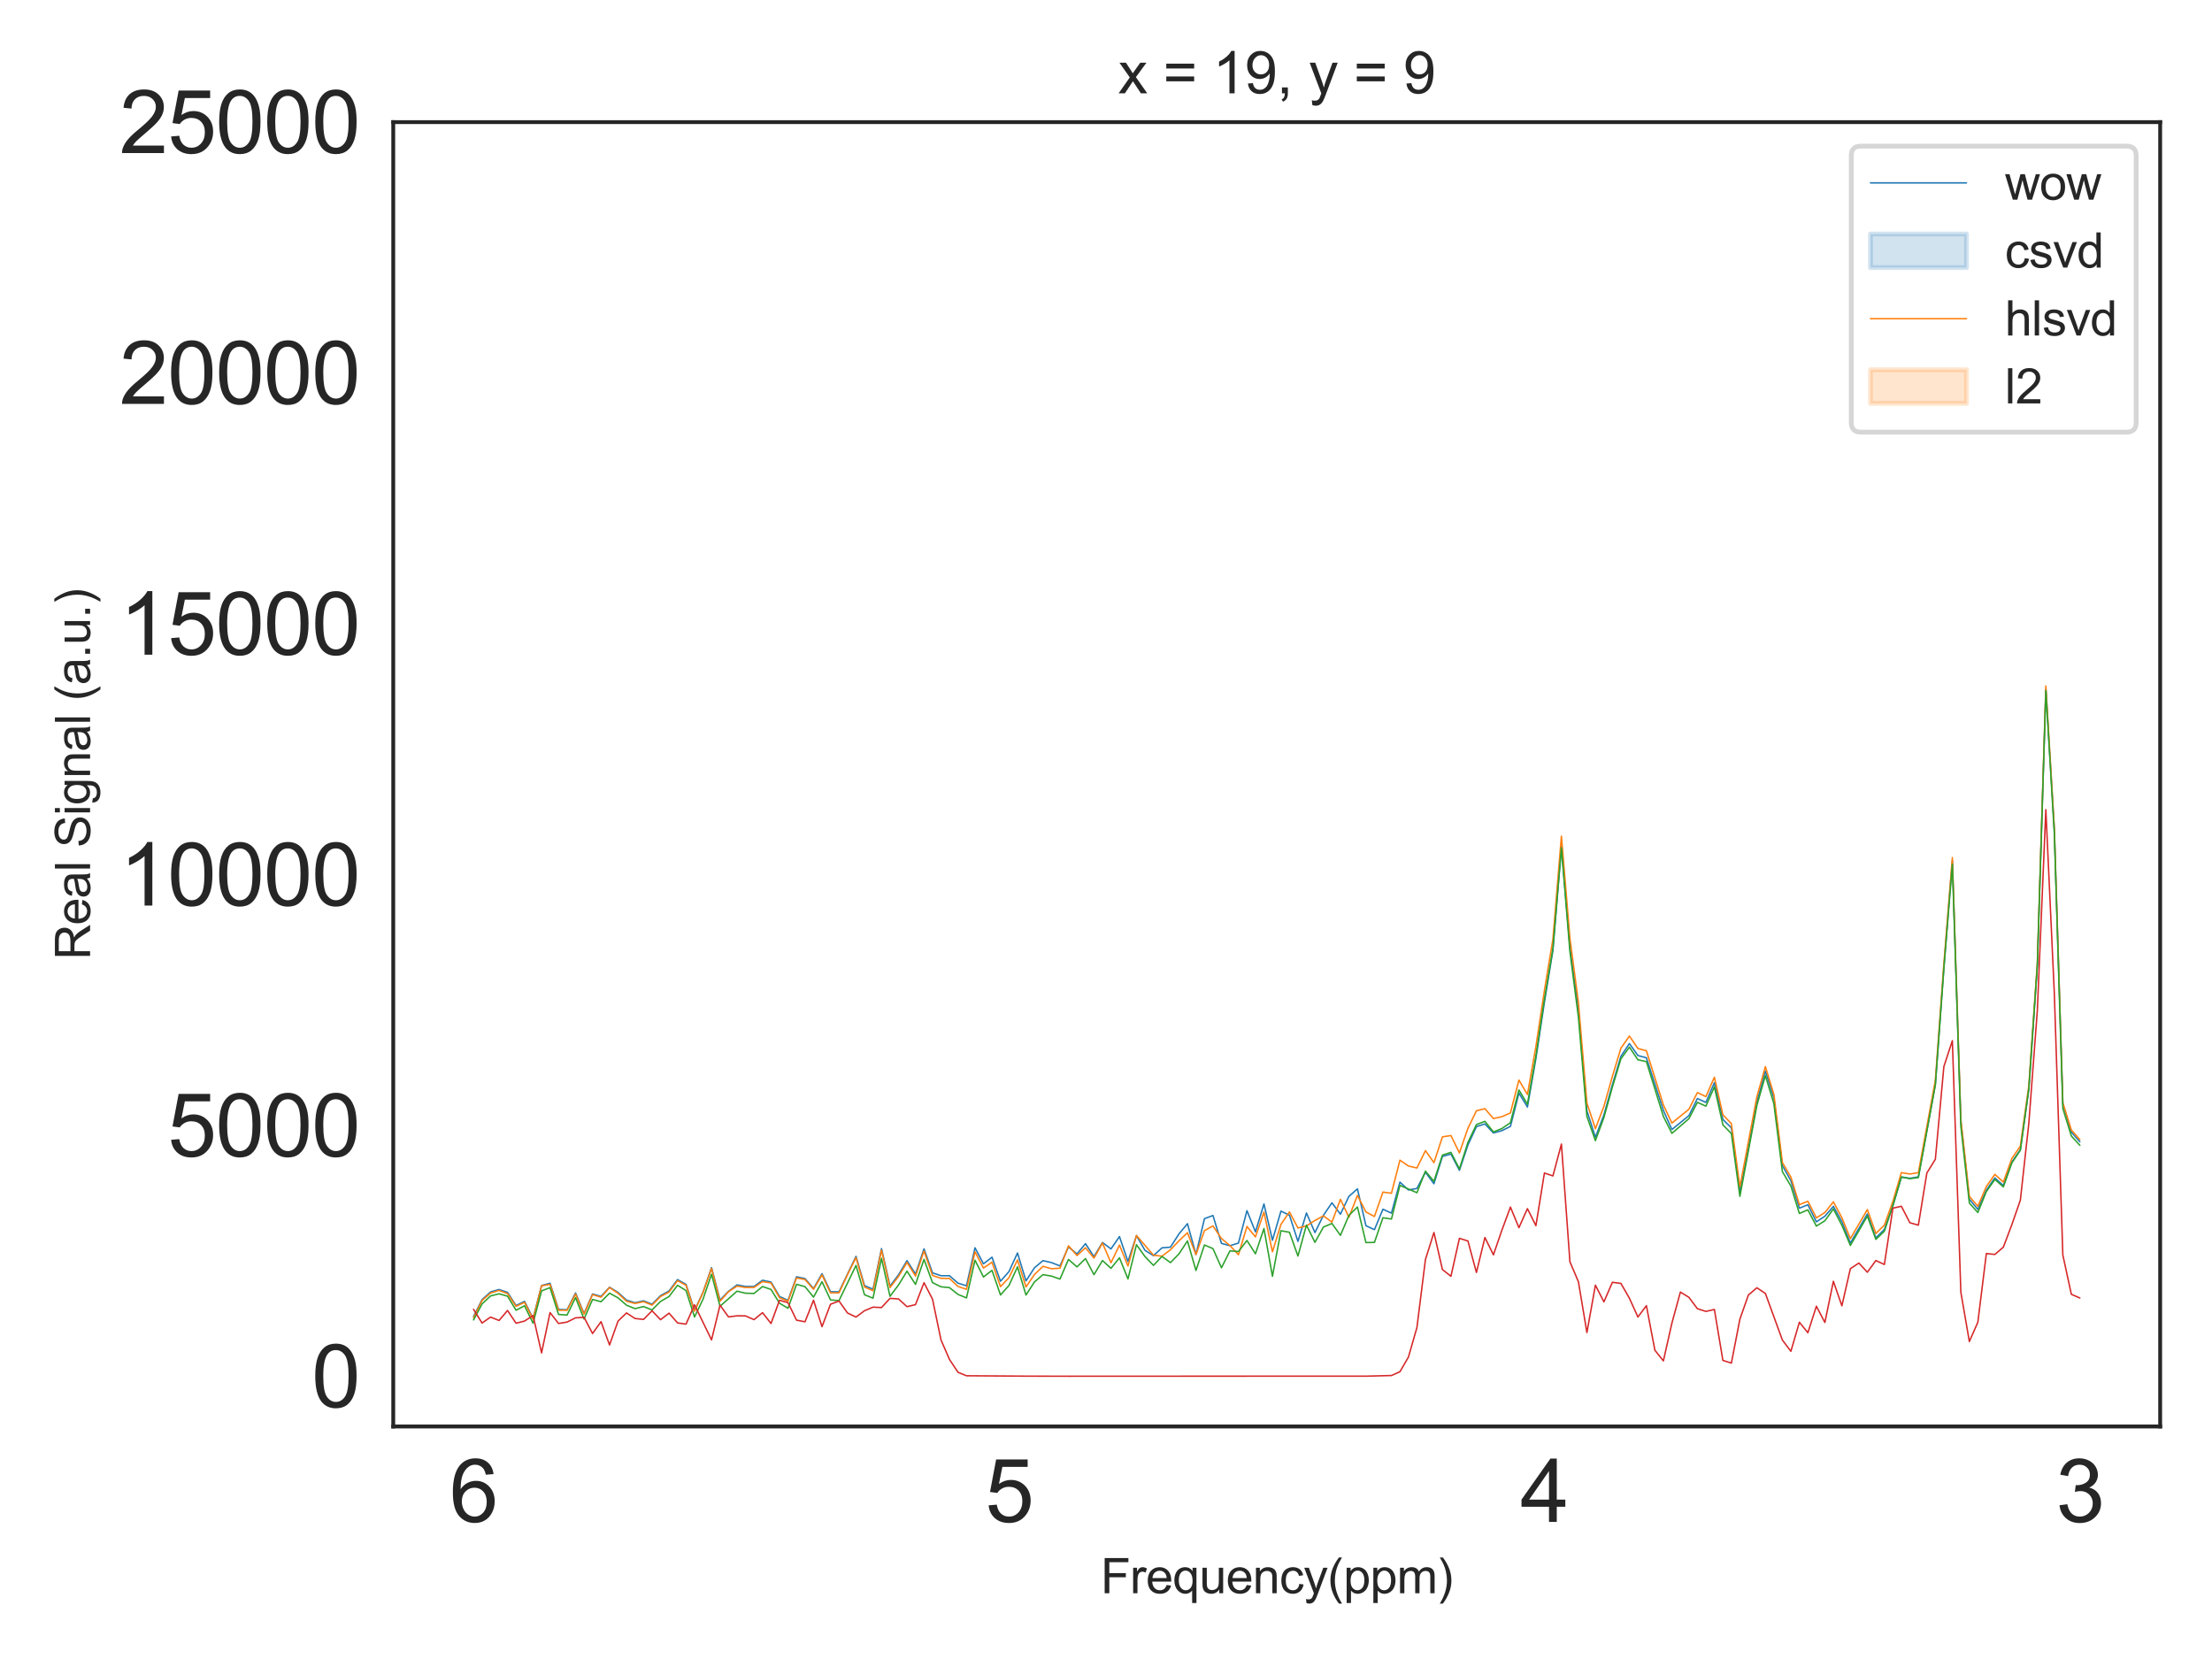 <?xml version="1.0" encoding="utf-8" standalone="no"?>
<!DOCTYPE svg PUBLIC "-//W3C//DTD SVG 1.1//EN"
  "http://www.w3.org/Graphics/SVG/1.1/DTD/svg11.dtd">
<svg xmlns:xlink="http://www.w3.org/1999/xlink" width="460.8pt" height="345.6pt" viewBox="0 0 460.8 345.6" xmlns="http://www.w3.org/2000/svg" version="1.1">
 <defs>
  <style type="text/css">*{stroke-linejoin: round; stroke-linecap: butt}</style>
 </defs>
 <g id="figure_1">
  <g id="patch_1">
   <path d="M 0 345.6 
L 460.8 345.6 
L 460.8 0 
L 0 0 
z
" style="fill: #ffffff"/>
  </g>
  <g id="axes_1">
   <g id="patch_2">
    <path d="M 81.92 297.16 
L 450 297.16 
L 450 25.44 
L 81.92 25.44 
z
" style="fill: #ffffff"/>
   </g>
   <g id="matplotlib.axis_1">
    <g id="xtick_1">
     <g id="text_1">
      <!-- 3 -->
      <g style="fill: #262626" transform="translate(428.264 317.044) scale(0.18 -0.18)">
       <defs>
        <path id="ArialMT-33" d="M 269 1209 
L 831 1284 
Q 928 806 1161 595 
Q 1394 384 1728 384 
Q 2125 384 2398 659 
Q 2672 934 2672 1341 
Q 2672 1728 2419 1979 
Q 2166 2231 1775 2231 
Q 1616 2231 1378 2169 
L 1441 2663 
Q 1497 2656 1531 2656 
Q 1891 2656 2178 2843 
Q 2466 3031 2466 3422 
Q 2466 3731 2256 3934 
Q 2047 4138 1716 4138 
Q 1388 4138 1169 3931 
Q 950 3725 888 3313 
L 325 3413 
Q 428 3978 793 4289 
Q 1159 4600 1703 4600 
Q 2078 4600 2393 4439 
Q 2709 4278 2876 4000 
Q 3044 3722 3044 3409 
Q 3044 3113 2884 2869 
Q 2725 2625 2413 2481 
Q 2819 2388 3044 2092 
Q 3269 1797 3269 1353 
Q 3269 753 2831 336 
Q 2394 -81 1725 -81 
Q 1122 -81 723 278 
Q 325 638 269 1209 
z
" transform="scale(0.016)"/>
       </defs>
       <use xlink:href="#ArialMT-33"/>
      </g>
     </g>
    </g>
    <g id="xtick_2">
     <g id="text_2">
      <!-- 4 -->
      <g style="fill: #262626" transform="translate(316.725 317.044) scale(0.18 -0.18)">
       <defs>
        <path id="ArialMT-34" d="M 2069 0 
L 2069 1097 
L 81 1097 
L 81 1613 
L 2172 4581 
L 2631 4581 
L 2631 1613 
L 3250 1613 
L 3250 1097 
L 2631 1097 
L 2631 0 
L 2069 0 
z
M 2069 1613 
L 2069 3678 
L 634 1613 
L 2069 1613 
z
" transform="scale(0.016)"/>
       </defs>
       <use xlink:href="#ArialMT-34"/>
      </g>
     </g>
    </g>
    <g id="xtick_3">
     <g id="text_3">
      <!-- 5 -->
      <g style="fill: #262626" transform="translate(205.185 317.044) scale(0.18 -0.18)">
       <defs>
        <path id="ArialMT-35" d="M 266 1200 
L 856 1250 
Q 922 819 1161 601 
Q 1400 384 1738 384 
Q 2144 384 2425 690 
Q 2706 997 2706 1503 
Q 2706 1984 2436 2262 
Q 2166 2541 1728 2541 
Q 1456 2541 1237 2417 
Q 1019 2294 894 2097 
L 366 2166 
L 809 4519 
L 3088 4519 
L 3088 3981 
L 1259 3981 
L 1013 2750 
Q 1425 3038 1878 3038 
Q 2478 3038 2890 2622 
Q 3303 2206 3303 1553 
Q 3303 931 2941 478 
Q 2500 -78 1738 -78 
Q 1113 -78 717 272 
Q 322 622 266 1200 
z
" transform="scale(0.016)"/>
       </defs>
       <use xlink:href="#ArialMT-35"/>
      </g>
     </g>
    </g>
    <g id="xtick_4">
     <g id="text_4">
      <!-- 6 -->
      <g style="fill: #262626" transform="translate(93.646 317.044) scale(0.18 -0.18)">
       <defs>
        <path id="ArialMT-36" d="M 3184 3459 
L 2625 3416 
Q 2550 3747 2413 3897 
Q 2184 4138 1850 4138 
Q 1581 4138 1378 3988 
Q 1113 3794 959 3422 
Q 806 3050 800 2363 
Q 1003 2672 1297 2822 
Q 1591 2972 1913 2972 
Q 2475 2972 2870 2558 
Q 3266 2144 3266 1488 
Q 3266 1056 3080 686 
Q 2894 316 2569 119 
Q 2244 -78 1831 -78 
Q 1128 -78 684 439 
Q 241 956 241 2144 
Q 241 3472 731 4075 
Q 1159 4600 1884 4600 
Q 2425 4600 2770 4297 
Q 3116 3994 3184 3459 
z
M 888 1484 
Q 888 1194 1011 928 
Q 1134 663 1356 523 
Q 1578 384 1822 384 
Q 2178 384 2434 671 
Q 2691 959 2691 1453 
Q 2691 1928 2437 2201 
Q 2184 2475 1800 2475 
Q 1419 2475 1153 2201 
Q 888 1928 888 1484 
z
" transform="scale(0.016)"/>
       </defs>
       <use xlink:href="#ArialMT-36"/>
      </g>
     </g>
    </g>
    <g id="text_5">
     <!-- Frequency(ppm) -->
     <g style="fill: #262626" transform="translate(229.283 331.901) scale(0.1 -0.1)">
      <defs>
       <path id="ArialMT-46" d="M 525 0 
L 525 4581 
L 3616 4581 
L 3616 4041 
L 1131 4041 
L 1131 2622 
L 3281 2622 
L 3281 2081 
L 1131 2081 
L 1131 0 
L 525 0 
z
" transform="scale(0.016)"/>
       <path id="ArialMT-72" d="M 416 0 
L 416 3319 
L 922 3319 
L 922 2816 
Q 1116 3169 1280 3281 
Q 1444 3394 1641 3394 
Q 1925 3394 2219 3213 
L 2025 2691 
Q 1819 2813 1613 2813 
Q 1428 2813 1281 2702 
Q 1134 2591 1072 2394 
Q 978 2094 978 1738 
L 978 0 
L 416 0 
z
" transform="scale(0.016)"/>
       <path id="ArialMT-65" d="M 2694 1069 
L 3275 997 
Q 3138 488 2766 206 
Q 2394 -75 1816 -75 
Q 1088 -75 661 373 
Q 234 822 234 1631 
Q 234 2469 665 2931 
Q 1097 3394 1784 3394 
Q 2450 3394 2872 2941 
Q 3294 2488 3294 1666 
Q 3294 1616 3291 1516 
L 816 1516 
Q 847 969 1125 678 
Q 1403 388 1819 388 
Q 2128 388 2347 550 
Q 2566 713 2694 1069 
z
M 847 1978 
L 2700 1978 
Q 2663 2397 2488 2606 
Q 2219 2931 1791 2931 
Q 1403 2931 1139 2672 
Q 875 2413 847 1978 
z
" transform="scale(0.016)"/>
       <path id="ArialMT-71" d="M 2538 -1272 
L 2538 353 
Q 2406 169 2170 47 
Q 1934 -75 1669 -75 
Q 1078 -75 651 397 
Q 225 869 225 1691 
Q 225 2191 398 2587 
Q 572 2984 901 3189 
Q 1231 3394 1625 3394 
Q 2241 3394 2594 2875 
L 2594 3319 
L 3100 3319 
L 3100 -1272 
L 2538 -1272 
z
M 803 1669 
Q 803 1028 1072 708 
Q 1341 388 1716 388 
Q 2075 388 2334 692 
Q 2594 997 2594 1619 
Q 2594 2281 2320 2615 
Q 2047 2950 1678 2950 
Q 1313 2950 1058 2639 
Q 803 2328 803 1669 
z
" transform="scale(0.016)"/>
       <path id="ArialMT-75" d="M 2597 0 
L 2597 488 
Q 2209 -75 1544 -75 
Q 1250 -75 995 37 
Q 741 150 617 320 
Q 494 491 444 738 
Q 409 903 409 1263 
L 409 3319 
L 972 3319 
L 972 1478 
Q 972 1038 1006 884 
Q 1059 663 1231 536 
Q 1403 409 1656 409 
Q 1909 409 2131 539 
Q 2353 669 2445 892 
Q 2538 1116 2538 1541 
L 2538 3319 
L 3100 3319 
L 3100 0 
L 2597 0 
z
" transform="scale(0.016)"/>
       <path id="ArialMT-6e" d="M 422 0 
L 422 3319 
L 928 3319 
L 928 2847 
Q 1294 3394 1984 3394 
Q 2284 3394 2536 3286 
Q 2788 3178 2913 3003 
Q 3038 2828 3088 2588 
Q 3119 2431 3119 2041 
L 3119 0 
L 2556 0 
L 2556 2019 
Q 2556 2363 2490 2533 
Q 2425 2703 2258 2804 
Q 2091 2906 1866 2906 
Q 1506 2906 1245 2678 
Q 984 2450 984 1813 
L 984 0 
L 422 0 
z
" transform="scale(0.016)"/>
       <path id="ArialMT-63" d="M 2588 1216 
L 3141 1144 
Q 3050 572 2676 248 
Q 2303 -75 1759 -75 
Q 1078 -75 664 370 
Q 250 816 250 1647 
Q 250 2184 428 2587 
Q 606 2991 970 3192 
Q 1334 3394 1763 3394 
Q 2303 3394 2647 3120 
Q 2991 2847 3088 2344 
L 2541 2259 
Q 2463 2594 2264 2762 
Q 2066 2931 1784 2931 
Q 1359 2931 1093 2626 
Q 828 2322 828 1663 
Q 828 994 1084 691 
Q 1341 388 1753 388 
Q 2084 388 2306 591 
Q 2528 794 2588 1216 
z
" transform="scale(0.016)"/>
       <path id="ArialMT-79" d="M 397 -1278 
L 334 -750 
Q 519 -800 656 -800 
Q 844 -800 956 -737 
Q 1069 -675 1141 -563 
Q 1194 -478 1313 -144 
Q 1328 -97 1363 -6 
L 103 3319 
L 709 3319 
L 1400 1397 
Q 1534 1031 1641 628 
Q 1738 1016 1872 1384 
L 2581 3319 
L 3144 3319 
L 1881 -56 
Q 1678 -603 1566 -809 
Q 1416 -1088 1222 -1217 
Q 1028 -1347 759 -1347 
Q 597 -1347 397 -1278 
z
" transform="scale(0.016)"/>
       <path id="ArialMT-28" d="M 1497 -1347 
Q 1031 -759 709 28 
Q 388 816 388 1659 
Q 388 2403 628 3084 
Q 909 3875 1497 4659 
L 1900 4659 
Q 1522 4009 1400 3731 
Q 1209 3300 1100 2831 
Q 966 2247 966 1656 
Q 966 153 1900 -1347 
L 1497 -1347 
z
" transform="scale(0.016)"/>
       <path id="ArialMT-70" d="M 422 -1272 
L 422 3319 
L 934 3319 
L 934 2888 
Q 1116 3141 1344 3267 
Q 1572 3394 1897 3394 
Q 2322 3394 2647 3175 
Q 2972 2956 3137 2557 
Q 3303 2159 3303 1684 
Q 3303 1175 3120 767 
Q 2938 359 2589 142 
Q 2241 -75 1856 -75 
Q 1575 -75 1351 44 
Q 1128 163 984 344 
L 984 -1272 
L 422 -1272 
z
M 931 1641 
Q 931 1000 1190 694 
Q 1450 388 1819 388 
Q 2194 388 2461 705 
Q 2728 1022 2728 1688 
Q 2728 2322 2467 2637 
Q 2206 2953 1844 2953 
Q 1484 2953 1207 2617 
Q 931 2281 931 1641 
z
" transform="scale(0.016)"/>
       <path id="ArialMT-6d" d="M 422 0 
L 422 3319 
L 925 3319 
L 925 2853 
Q 1081 3097 1340 3245 
Q 1600 3394 1931 3394 
Q 2300 3394 2536 3241 
Q 2772 3088 2869 2813 
Q 3263 3394 3894 3394 
Q 4388 3394 4653 3120 
Q 4919 2847 4919 2278 
L 4919 0 
L 4359 0 
L 4359 2091 
Q 4359 2428 4304 2576 
Q 4250 2725 4106 2815 
Q 3963 2906 3769 2906 
Q 3419 2906 3187 2673 
Q 2956 2441 2956 1928 
L 2956 0 
L 2394 0 
L 2394 2156 
Q 2394 2531 2256 2718 
Q 2119 2906 1806 2906 
Q 1569 2906 1367 2781 
Q 1166 2656 1075 2415 
Q 984 2175 984 1722 
L 984 0 
L 422 0 
z
" transform="scale(0.016)"/>
       <path id="ArialMT-29" d="M 791 -1347 
L 388 -1347 
Q 1322 153 1322 1656 
Q 1322 2244 1188 2822 
Q 1081 3291 891 3722 
Q 769 4003 388 4659 
L 791 4659 
Q 1378 3875 1659 3084 
Q 1900 2403 1900 1659 
Q 1900 816 1576 28 
Q 1253 -759 791 -1347 
z
" transform="scale(0.016)"/>
      </defs>
      <use xlink:href="#ArialMT-46"/>
      <use xlink:href="#ArialMT-72" x="61.084"/>
      <use xlink:href="#ArialMT-65" x="94.385"/>
      <use xlink:href="#ArialMT-71" x="150"/>
      <use xlink:href="#ArialMT-75" x="205.615"/>
      <use xlink:href="#ArialMT-65" x="261.23"/>
      <use xlink:href="#ArialMT-6e" x="316.846"/>
      <use xlink:href="#ArialMT-63" x="372.461"/>
      <use xlink:href="#ArialMT-79" x="422.461"/>
      <use xlink:href="#ArialMT-28" x="472.461"/>
      <use xlink:href="#ArialMT-70" x="505.762"/>
      <use xlink:href="#ArialMT-70" x="561.377"/>
      <use xlink:href="#ArialMT-6d" x="616.992"/>
      <use xlink:href="#ArialMT-29" x="700.293"/>
     </g>
    </g>
   </g>
   <g id="matplotlib.axis_2">
    <g id="ytick_1">
     <g id="text_6">
      <!-- 0 -->
      <g style="fill: #262626" transform="translate(64.91 293.151) scale(0.18 -0.18)">
       <defs>
        <path id="ArialMT-30" d="M 266 2259 
Q 266 3072 433 3567 
Q 600 4063 929 4331 
Q 1259 4600 1759 4600 
Q 2128 4600 2406 4451 
Q 2684 4303 2865 4023 
Q 3047 3744 3150 3342 
Q 3253 2941 3253 2259 
Q 3253 1453 3087 958 
Q 2922 463 2592 192 
Q 2263 -78 1759 -78 
Q 1097 -78 719 397 
Q 266 969 266 2259 
z
M 844 2259 
Q 844 1131 1108 757 
Q 1372 384 1759 384 
Q 2147 384 2411 759 
Q 2675 1134 2675 2259 
Q 2675 3391 2411 3762 
Q 2147 4134 1753 4134 
Q 1366 4134 1134 3806 
Q 844 3388 844 2259 
z
" transform="scale(0.016)"/>
       </defs>
       <use xlink:href="#ArialMT-30"/>
      </g>
     </g>
    </g>
    <g id="ytick_2">
     <g id="text_7">
      <!-- 5000 -->
      <g style="fill: #262626" transform="translate(34.881 240.897) scale(0.18 -0.18)">
       <use xlink:href="#ArialMT-35"/>
       <use xlink:href="#ArialMT-30" x="55.615"/>
       <use xlink:href="#ArialMT-30" x="111.23"/>
       <use xlink:href="#ArialMT-30" x="166.846"/>
      </g>
     </g>
    </g>
    <g id="ytick_3">
     <g id="text_8">
      <!-- 10000 -->
      <g style="fill: #262626" transform="translate(24.872 188.644) scale(0.18 -0.18)">
       <defs>
        <path id="ArialMT-31" d="M 2384 0 
L 1822 0 
L 1822 3584 
Q 1619 3391 1289 3197 
Q 959 3003 697 2906 
L 697 3450 
Q 1169 3672 1522 3987 
Q 1875 4303 2022 4600 
L 2384 4600 
L 2384 0 
z
" transform="scale(0.016)"/>
       </defs>
       <use xlink:href="#ArialMT-31"/>
       <use xlink:href="#ArialMT-30" x="55.615"/>
       <use xlink:href="#ArialMT-30" x="111.23"/>
       <use xlink:href="#ArialMT-30" x="166.846"/>
       <use xlink:href="#ArialMT-30" x="222.461"/>
      </g>
     </g>
    </g>
    <g id="ytick_4">
     <g id="text_9">
      <!-- 15000 -->
      <g style="fill: #262626" transform="translate(24.872 136.39) scale(0.18 -0.18)">
       <use xlink:href="#ArialMT-31"/>
       <use xlink:href="#ArialMT-35" x="55.615"/>
       <use xlink:href="#ArialMT-30" x="111.23"/>
       <use xlink:href="#ArialMT-30" x="166.846"/>
       <use xlink:href="#ArialMT-30" x="222.461"/>
      </g>
     </g>
    </g>
    <g id="ytick_5">
     <g id="text_10">
      <!-- 20000 -->
      <g style="fill: #262626" transform="translate(24.872 84.136) scale(0.18 -0.18)">
       <defs>
        <path id="ArialMT-32" d="M 3222 541 
L 3222 0 
L 194 0 
Q 188 203 259 391 
Q 375 700 629 1000 
Q 884 1300 1366 1694 
Q 2113 2306 2375 2664 
Q 2638 3022 2638 3341 
Q 2638 3675 2398 3904 
Q 2159 4134 1775 4134 
Q 1369 4134 1125 3890 
Q 881 3647 878 3216 
L 300 3275 
Q 359 3922 746 4261 
Q 1134 4600 1788 4600 
Q 2447 4600 2831 4234 
Q 3216 3869 3216 3328 
Q 3216 3053 3103 2787 
Q 2991 2522 2730 2228 
Q 2469 1934 1863 1422 
Q 1356 997 1212 845 
Q 1069 694 975 541 
L 3222 541 
z
" transform="scale(0.016)"/>
       </defs>
       <use xlink:href="#ArialMT-32"/>
       <use xlink:href="#ArialMT-30" x="55.615"/>
       <use xlink:href="#ArialMT-30" x="111.23"/>
       <use xlink:href="#ArialMT-30" x="166.846"/>
       <use xlink:href="#ArialMT-30" x="222.461"/>
      </g>
     </g>
    </g>
    <g id="ytick_6">
     <g id="text_11">
      <!-- 25000 -->
      <g style="fill: #262626" transform="translate(24.872 31.882) scale(0.18 -0.18)">
       <use xlink:href="#ArialMT-32"/>
       <use xlink:href="#ArialMT-35" x="55.615"/>
       <use xlink:href="#ArialMT-30" x="111.23"/>
       <use xlink:href="#ArialMT-30" x="166.846"/>
       <use xlink:href="#ArialMT-30" x="222.461"/>
      </g>
     </g>
    </g>
    <g id="text_12">
     <!-- Real Signal (a.u.) -->
     <g style="fill: #262626" transform="translate(18.767 199.928) rotate(-90) scale(0.1 -0.1)">
      <defs>
       <path id="ArialMT-52" d="M 503 0 
L 503 4581 
L 2534 4581 
Q 3147 4581 3465 4457 
Q 3784 4334 3975 4021 
Q 4166 3709 4166 3331 
Q 4166 2844 3850 2509 
Q 3534 2175 2875 2084 
Q 3116 1969 3241 1856 
Q 3506 1613 3744 1247 
L 4541 0 
L 3778 0 
L 3172 953 
Q 2906 1366 2734 1584 
Q 2563 1803 2427 1890 
Q 2291 1978 2150 2013 
Q 2047 2034 1813 2034 
L 1109 2034 
L 1109 0 
L 503 0 
z
M 1109 2559 
L 2413 2559 
Q 2828 2559 3062 2645 
Q 3297 2731 3419 2920 
Q 3541 3109 3541 3331 
Q 3541 3656 3305 3865 
Q 3069 4075 2559 4075 
L 1109 4075 
L 1109 2559 
z
" transform="scale(0.016)"/>
       <path id="ArialMT-61" d="M 2588 409 
Q 2275 144 1986 34 
Q 1697 -75 1366 -75 
Q 819 -75 525 192 
Q 231 459 231 875 
Q 231 1119 342 1320 
Q 453 1522 633 1644 
Q 813 1766 1038 1828 
Q 1203 1872 1538 1913 
Q 2219 1994 2541 2106 
Q 2544 2222 2544 2253 
Q 2544 2597 2384 2738 
Q 2169 2928 1744 2928 
Q 1347 2928 1158 2789 
Q 969 2650 878 2297 
L 328 2372 
Q 403 2725 575 2942 
Q 747 3159 1072 3276 
Q 1397 3394 1825 3394 
Q 2250 3394 2515 3294 
Q 2781 3194 2906 3042 
Q 3031 2891 3081 2659 
Q 3109 2516 3109 2141 
L 3109 1391 
Q 3109 606 3145 398 
Q 3181 191 3288 0 
L 2700 0 
Q 2613 175 2588 409 
z
M 2541 1666 
Q 2234 1541 1622 1453 
Q 1275 1403 1131 1340 
Q 988 1278 909 1158 
Q 831 1038 831 891 
Q 831 666 1001 516 
Q 1172 366 1500 366 
Q 1825 366 2078 508 
Q 2331 650 2450 897 
Q 2541 1088 2541 1459 
L 2541 1666 
z
" transform="scale(0.016)"/>
       <path id="ArialMT-6c" d="M 409 0 
L 409 4581 
L 972 4581 
L 972 0 
L 409 0 
z
" transform="scale(0.016)"/>
       <path id="ArialMT-20" transform="scale(0.016)"/>
       <path id="ArialMT-53" d="M 288 1472 
L 859 1522 
Q 900 1178 1048 958 
Q 1197 738 1509 602 
Q 1822 466 2213 466 
Q 2559 466 2825 569 
Q 3091 672 3220 851 
Q 3350 1031 3350 1244 
Q 3350 1459 3225 1620 
Q 3100 1781 2813 1891 
Q 2628 1963 1997 2114 
Q 1366 2266 1113 2400 
Q 784 2572 623 2826 
Q 463 3081 463 3397 
Q 463 3744 659 4045 
Q 856 4347 1234 4503 
Q 1613 4659 2075 4659 
Q 2584 4659 2973 4495 
Q 3363 4331 3572 4012 
Q 3781 3694 3797 3291 
L 3216 3247 
Q 3169 3681 2898 3903 
Q 2628 4125 2100 4125 
Q 1550 4125 1298 3923 
Q 1047 3722 1047 3438 
Q 1047 3191 1225 3031 
Q 1400 2872 2139 2705 
Q 2878 2538 3153 2413 
Q 3553 2228 3743 1945 
Q 3934 1663 3934 1294 
Q 3934 928 3725 604 
Q 3516 281 3123 101 
Q 2731 -78 2241 -78 
Q 1619 -78 1198 103 
Q 778 284 539 648 
Q 300 1013 288 1472 
z
" transform="scale(0.016)"/>
       <path id="ArialMT-69" d="M 425 3934 
L 425 4581 
L 988 4581 
L 988 3934 
L 425 3934 
z
M 425 0 
L 425 3319 
L 988 3319 
L 988 0 
L 425 0 
z
" transform="scale(0.016)"/>
       <path id="ArialMT-67" d="M 319 -275 
L 866 -356 
Q 900 -609 1056 -725 
Q 1266 -881 1628 -881 
Q 2019 -881 2231 -725 
Q 2444 -569 2519 -288 
Q 2563 -116 2559 434 
Q 2191 0 1641 0 
Q 956 0 581 494 
Q 206 988 206 1678 
Q 206 2153 378 2554 
Q 550 2956 876 3175 
Q 1203 3394 1644 3394 
Q 2231 3394 2613 2919 
L 2613 3319 
L 3131 3319 
L 3131 450 
Q 3131 -325 2973 -648 
Q 2816 -972 2473 -1159 
Q 2131 -1347 1631 -1347 
Q 1038 -1347 672 -1080 
Q 306 -813 319 -275 
z
M 784 1719 
Q 784 1066 1043 766 
Q 1303 466 1694 466 
Q 2081 466 2343 764 
Q 2606 1063 2606 1700 
Q 2606 2309 2336 2618 
Q 2066 2928 1684 2928 
Q 1309 2928 1046 2623 
Q 784 2319 784 1719 
z
" transform="scale(0.016)"/>
       <path id="ArialMT-2e" d="M 581 0 
L 581 641 
L 1222 641 
L 1222 0 
L 581 0 
z
" transform="scale(0.016)"/>
      </defs>
      <use xlink:href="#ArialMT-52"/>
      <use xlink:href="#ArialMT-65" x="72.217"/>
      <use xlink:href="#ArialMT-61" x="127.832"/>
      <use xlink:href="#ArialMT-6c" x="183.447"/>
      <use xlink:href="#ArialMT-20" x="205.664"/>
      <use xlink:href="#ArialMT-53" x="233.447"/>
      <use xlink:href="#ArialMT-69" x="300.146"/>
      <use xlink:href="#ArialMT-67" x="322.363"/>
      <use xlink:href="#ArialMT-6e" x="377.979"/>
      <use xlink:href="#ArialMT-61" x="433.594"/>
      <use xlink:href="#ArialMT-6c" x="489.209"/>
      <use xlink:href="#ArialMT-20" x="511.426"/>
      <use xlink:href="#ArialMT-28" x="539.209"/>
      <use xlink:href="#ArialMT-61" x="572.51"/>
      <use xlink:href="#ArialMT-2e" x="628.125"/>
      <use xlink:href="#ArialMT-75" x="655.908"/>
      <use xlink:href="#ArialMT-2e" x="711.523"/>
      <use xlink:href="#ArialMT-29" x="739.307"/>
     </g>
    </g>
   </g>
   <g id="PolyCollection_1"/>
   <g id="PolyCollection_2"/>
   <g id="PolyCollection_3"/>
   <g id="PolyCollection_4"/>
   <g id="line2d_1">
    <path d="M 433.269 237.848 
L 431.499 235.845 
L 429.728 229.945 
L 427.958 172.814 
L 426.187 143.584 
L 424.417 201.186 
L 422.646 226.844 
L 420.876 239.496 
L 419.105 242.078 
L 417.335 246.973 
L 415.564 245.383 
L 413.794 247.918 
L 412.023 251.925 
L 410.253 249.822 
L 408.483 233.588 
L 406.712 179.254 
L 404.942 201.625 
L 403.171 225.871 
L 399.63 245.166 
L 397.86 245.456 
L 396.089 245.19 
L 394.319 251.213 
L 392.548 256.105 
L 390.778 257.865 
L 389.007 252.881 
L 385.466 258.941 
L 383.696 254.509 
L 381.926 251.309 
L 380.155 253.365 
L 378.385 254.531 
L 376.614 250.974 
L 374.844 251.681 
L 373.073 245.958 
L 371.303 242.812 
L 369.532 228.727 
L 367.762 223.139 
L 365.991 229.564 
L 364.221 239.251 
L 362.45 248.271 
L 360.68 234.948 
L 358.909 233.207 
L 357.139 225.543 
L 355.369 229.649 
L 353.598 228.848 
L 351.828 232.414 
L 348.287 235.3 
L 346.516 231.331 
L 342.975 220.354 
L 341.205 219.887 
L 339.434 217.401 
L 337.664 220.054 
L 335.893 225.957 
L 334.123 232.249 
L 332.352 236.912 
L 330.582 231.394 
L 328.812 210.27 
L 327.041 197.325 
L 325.271 176.353 
L 323.5 197.971 
L 321.73 208.772 
L 319.959 220.486 
L 318.189 230.61 
L 316.418 227.697 
L 314.648 234.655 
L 312.877 235.533 
L 311.107 236.017 
L 309.336 234.136 
L 307.566 234.702 
L 305.795 238.531 
L 304.025 243.798 
L 302.255 240.406 
L 300.484 240.909 
L 298.714 246.595 
L 296.943 244.193 
L 295.173 247.579 
L 293.402 247.894 
L 291.632 246.262 
L 289.861 252.721 
L 288.091 251.902 
L 286.32 256.159 
L 284.55 255.334 
L 282.779 247.668 
L 281.009 249.216 
L 279.238 252.936 
L 277.468 250.567 
L 275.698 253.169 
L 273.927 256.767 
L 272.157 252.689 
L 270.386 258.604 
L 268.616 253.149 
L 266.845 252.301 
L 265.075 258.364 
L 263.304 250.805 
L 261.534 256.621 
L 259.763 252.204 
L 257.993 258.951 
L 256.222 259.507 
L 254.452 259.017 
L 252.682 253.213 
L 250.911 253.867 
L 249.141 261.324 
L 247.37 254.915 
L 245.6 257.047 
L 243.829 259.806 
L 242.059 259.95 
L 240.288 261.576 
L 238.518 260.468 
L 236.747 257.405 
L 234.977 262.794 
L 233.206 257.598 
L 231.436 260.176 
L 229.665 258.831 
L 227.895 261.779 
L 226.125 259.076 
L 224.354 261.226 
L 222.584 259.755 
L 220.813 263.718 
L 219.043 263.02 
L 217.272 262.614 
L 215.502 264.099 
L 213.731 266.83 
L 211.961 261.018 
L 210.19 264.887 
L 208.42 266.907 
L 206.649 261.894 
L 204.879 263.272 
L 203.108 259.938 
L 201.338 267.854 
L 199.568 267.308 
L 197.797 265.758 
L 196.027 265.75 
L 194.256 265.159 
L 192.486 260.157 
L 190.715 265.406 
L 188.945 262.617 
L 187.174 265.566 
L 185.404 267.926 
L 183.633 260.111 
L 181.863 268.562 
L 180.092 267.819 
L 178.322 261.717 
L 174.781 269.108 
L 173.011 269.078 
L 171.24 265.336 
L 169.47 268.429 
L 167.699 266.355 
L 165.929 265.978 
L 164.158 270.89 
L 162.388 270.077 
L 160.617 267.071 
L 158.847 266.699 
L 157.076 267.991 
L 155.306 267.996 
L 153.535 267.664 
L 151.765 269.005 
L 149.994 270.835 
L 148.224 264.079 
L 146.454 269.19 
L 144.683 273.006 
L 142.913 267.566 
L 141.142 266.563 
L 139.372 268.93 
L 137.601 269.91 
L 135.831 271.693 
L 134.06 270.985 
L 132.29 271.397 
L 130.519 270.842 
L 128.749 269.239 
L 126.978 268.157 
L 125.208 270.063 
L 123.437 269.56 
L 121.667 273.642 
L 119.897 269.352 
L 118.126 272.844 
L 116.356 272.783 
L 114.585 267.327 
L 112.815 267.798 
L 111.044 274.654 
L 109.274 271.095 
L 107.503 271.975 
L 105.733 269.228 
L 103.962 268.625 
L 102.192 269.137 
L 100.421 270.732 
L 98.651 274.249 
L 98.651 274.249 
" clip-path="url(#p96c2f8a25b)" style="fill: none; stroke: #1f77b4; stroke-width: 0.3; stroke-linecap: round"/>
   </g>
   <g id="line2d_2">
    <path d="M 433.269 237.388 
L 431.499 235.413 
L 429.728 229.723 
L 427.958 172.542 
L 426.187 142.899 
L 424.417 200.464 
L 422.646 226.112 
L 420.876 238.756 
L 419.105 241.337 
L 417.335 246.236 
L 415.564 244.644 
L 413.794 247.166 
L 412.023 251.284 
L 410.253 249.241 
L 408.483 233.233 
L 406.712 178.658 
L 404.942 200.79 
L 403.171 225.022 
L 399.63 244.294 
L 397.86 244.566 
L 396.089 244.282 
L 394.319 250.291 
L 392.548 255.218 
L 390.778 256.95 
L 389.007 251.979 
L 385.466 258.028 
L 383.696 253.666 
L 381.926 250.367 
L 380.155 252.594 
L 378.385 253.706 
L 376.614 250.239 
L 374.844 250.958 
L 373.073 245.215 
L 371.303 242.174 
L 369.532 228.007 
L 367.762 222.2 
L 365.991 228.484 
L 362.45 247.259 
L 360.68 234.084 
L 358.909 232.233 
L 357.139 224.406 
L 355.369 228.439 
L 353.598 227.606 
L 351.828 231.08 
L 348.287 233.958 
L 346.516 230.193 
L 342.975 218.892 
L 341.205 218.419 
L 339.434 215.83 
L 337.664 218.362 
L 335.893 224.205 
L 334.123 230.464 
L 332.352 235.127 
L 330.582 229.774 
L 328.812 208.872 
L 327.041 195.433 
L 325.271 174.185 
L 323.5 195.644 
L 321.73 206.361 
L 319.959 217.985 
L 318.189 228.014 
L 316.418 224.998 
L 314.648 231.847 
L 312.877 232.624 
L 311.107 233.018 
L 309.336 230.961 
L 307.566 231.393 
L 305.795 235.045 
L 304.025 240.17 
L 302.255 236.55 
L 300.484 236.831 
L 298.714 242.21 
L 296.943 239.699 
L 295.173 243.317 
L 293.402 242.899 
L 291.632 241.686 
L 289.861 248.578 
L 288.091 248.332 
L 286.32 253.421 
L 284.55 252.474 
L 282.779 249.024 
L 281.009 253.591 
L 279.238 249.84 
L 277.468 254.588 
L 275.698 253.291 
L 273.927 254.245 
L 272.157 255.387 
L 270.386 255.81 
L 268.616 252.463 
L 266.845 255.053 
L 265.075 260.768 
L 263.304 252.505 
L 261.534 257.671 
L 259.763 255.497 
L 257.993 261.388 
L 256.222 259.475 
L 254.452 258.008 
L 252.682 255.385 
L 250.911 256.352 
L 249.141 261.349 
L 247.37 256.798 
L 245.6 258.484 
L 243.829 260.356 
L 242.059 261.682 
L 240.288 261.486 
L 236.747 257.375 
L 234.977 263.73 
L 233.206 259.379 
L 231.436 263.053 
L 229.665 258.955 
L 227.895 262.084 
L 226.125 259.931 
L 224.354 261.554 
L 222.584 259.526 
L 220.813 264.182 
L 219.043 264.302 
L 217.272 263.797 
L 215.502 265.505 
L 213.731 268.089 
L 211.961 262.466 
L 210.19 266.159 
L 208.42 268.03 
L 206.649 262.937 
L 204.879 264.154 
L 203.108 260.765 
L 201.338 268.59 
L 199.568 267.988 
L 197.797 266.326 
L 196.027 266.297 
L 194.256 265.695 
L 192.486 260.62 
L 190.715 265.83 
L 188.945 262.981 
L 187.174 265.908 
L 185.404 268.224 
L 183.633 260.415 
L 181.863 268.888 
L 180.092 268.102 
L 178.322 261.975 
L 176.551 265.523 
L 174.781 269.326 
L 173.011 269.331 
L 171.24 265.589 
L 169.47 268.577 
L 167.699 266.553 
L 165.929 266.217 
L 164.158 271.056 
L 162.388 270.344 
L 160.617 267.262 
L 158.847 266.982 
L 157.076 268.19 
L 155.306 268.212 
L 153.535 267.908 
L 151.765 269.087 
L 149.994 271.065 
L 148.224 264.25 
L 146.454 269.248 
L 144.683 273.154 
L 142.913 267.748 
L 141.142 266.785 
L 139.372 269.153 
L 137.601 270.094 
L 135.831 271.876 
L 134.06 271.153 
L 132.29 271.533 
L 130.519 271.069 
L 128.749 269.418 
L 126.978 268.23 
L 125.208 270.23 
L 123.437 269.694 
L 121.667 273.758 
L 119.897 269.575 
L 118.126 272.963 
L 116.356 272.939 
L 114.585 267.556 
L 112.815 267.861 
L 111.044 274.811 
L 109.274 271.298 
L 107.503 272.137 
L 105.733 269.479 
L 103.962 268.819 
L 102.192 269.359 
L 100.421 270.912 
L 98.651 274.511 
L 98.651 274.511 
" clip-path="url(#p96c2f8a25b)" style="fill: none; stroke: #ff7f0e; stroke-width: 0.3; stroke-linecap: round"/>
   </g>
   <g id="line2d_3">
    <path d="M 433.269 238.591 
L 431.499 236.638 
L 429.728 230.918 
L 427.958 173.77 
L 426.187 143.892 
L 424.417 201.075 
L 422.646 226.736 
L 420.876 239.607 
L 419.105 242.266 
L 417.335 247.247 
L 415.564 245.699 
L 413.794 248.22 
L 412.023 252.59 
L 410.253 250.614 
L 408.483 234.638 
L 406.712 180.068 
L 404.942 201.76 
L 403.171 225.979 
L 399.63 245.311 
L 397.86 245.545 
L 396.089 245.198 
L 394.319 251.106 
L 392.548 256.484 
L 390.778 258.181 
L 389.007 253.322 
L 385.466 259.45 
L 383.696 255.248 
L 381.926 251.844 
L 380.155 254.305 
L 378.385 255.417 
L 376.614 252.032 
L 374.844 252.786 
L 373.073 247.07 
L 371.303 244.071 
L 369.532 229.931 
L 367.762 224.075 
L 365.991 230.255 
L 362.45 249.217 
L 360.68 236.164 
L 358.909 234.316 
L 357.139 226.421 
L 355.369 230.434 
L 353.598 229.634 
L 351.828 233.044 
L 348.287 236.094 
L 346.516 232.575 
L 342.975 221.149 
L 341.205 220.769 
L 339.434 218.142 
L 337.664 220.573 
L 335.893 226.437 
L 334.123 232.791 
L 332.352 237.614 
L 330.582 232.581 
L 328.812 211.881 
L 327.041 198.226 
L 325.271 176.623 
L 323.5 197.606 
L 321.73 208.159 
L 319.959 219.96 
L 318.189 230.015 
L 316.418 227.065 
L 314.648 233.878 
L 312.877 235.094 
L 311.107 235.804 
L 309.336 233.596 
L 307.566 234.274 
L 305.795 237.994 
L 304.025 243.504 
L 302.255 240.052 
L 300.484 240.626 
L 298.714 246.09 
L 296.943 243.967 
L 295.173 248.463 
L 291.632 246.936 
L 289.861 253.948 
L 288.091 253.68 
L 286.32 258.812 
L 284.55 258.855 
L 282.779 251.451 
L 281.009 253.174 
L 279.238 257.344 
L 277.468 254.869 
L 275.698 255.613 
L 273.927 258.8 
L 272.157 255.206 
L 270.386 261.652 
L 268.616 256.7 
L 266.845 256.385 
L 265.075 265.877 
L 263.304 255.926 
L 261.534 261.187 
L 259.763 258.415 
L 257.993 260.723 
L 256.222 260.582 
L 254.452 264.101 
L 252.682 260.113 
L 250.911 259.353 
L 249.141 264.659 
L 247.37 258.514 
L 245.6 261.209 
L 243.829 263.021 
L 242.059 261.741 
L 240.288 263.601 
L 238.518 261.763 
L 236.747 259.29 
L 234.977 266.424 
L 233.206 262.022 
L 231.436 264.216 
L 229.665 262.597 
L 227.895 265.537 
L 226.125 262.184 
L 224.354 263.917 
L 222.584 262.363 
L 220.813 266.455 
L 219.043 265.833 
L 217.272 265.529 
L 215.502 267.051 
L 213.731 269.773 
L 211.961 263.914 
L 210.19 267.78 
L 208.42 269.76 
L 206.649 264.639 
L 204.879 266.017 
L 203.108 262.523 
L 201.338 270.379 
L 199.568 269.648 
L 197.797 268.239 
L 196.027 268.063 
L 194.256 267.188 
L 192.486 262.356 
L 190.715 267.562 
L 188.945 264.802 
L 187.174 267.688 
L 185.404 270.037 
L 183.633 262.131 
L 181.863 270.433 
L 180.092 269.721 
L 178.322 263.607 
L 174.781 270.945 
L 173.011 270.796 
L 171.24 267.007 
L 169.47 270.216 
L 167.699 268.036 
L 165.929 267.542 
L 164.158 272.537 
L 162.388 271.49 
L 160.617 268.614 
L 158.847 268.008 
L 157.076 269.454 
L 155.306 269.397 
L 153.535 268.976 
L 149.994 272.118 
L 148.224 265.45 
L 146.454 270.649 
L 144.683 274.352 
L 142.913 268.846 
L 141.142 267.75 
L 139.372 270.09 
L 137.601 271.119 
L 135.831 272.88 
L 134.06 272.178 
L 132.29 272.615 
L 130.519 271.895 
L 128.749 270.363 
L 126.978 269.389 
L 125.208 271.17 
L 123.437 270.698 
L 121.667 274.78 
L 119.897 270.317 
L 118.126 273.949 
L 116.356 273.827 
L 114.585 268.239 
L 112.815 268.916 
L 111.044 275.652 
L 109.274 272.011 
L 107.503 272.944 
L 105.733 270.021 
L 103.962 269.523 
L 102.192 269.969 
L 100.421 271.627 
L 98.651 274.958 
L 98.651 274.958 
" clip-path="url(#p96c2f8a25b)" style="fill: none; stroke: #2ca02c; stroke-width: 0.3; stroke-linecap: round"/>
   </g>
   <g id="line2d_4">
    <path d="M 433.269 270.393 
L 431.499 269.627 
L 429.728 261.447 
L 427.958 207.026 
L 426.187 168.681 
L 424.417 210.469 
L 422.646 233.964 
L 420.876 250.025 
L 419.105 255.12 
L 417.335 259.801 
L 415.564 261.327 
L 413.794 261.131 
L 412.023 275.438 
L 410.253 279.463 
L 408.483 269.208 
L 406.712 216.789 
L 404.942 222.198 
L 403.171 241.492 
L 401.401 244.354 
L 399.63 255.221 
L 397.86 254.72 
L 396.089 251.284 
L 394.319 251.689 
L 392.548 263.418 
L 390.778 262.591 
L 389.007 265.032 
L 387.237 263.117 
L 385.466 264.291 
L 383.696 272.022 
L 381.926 266.918 
L 380.155 275.49 
L 378.385 272.109 
L 376.614 277.63 
L 374.844 275.441 
L 373.073 281.498 
L 371.303 279.16 
L 367.762 269.447 
L 365.991 268.269 
L 364.221 269.78 
L 362.45 274.809 
L 360.68 283.953 
L 358.909 283.399 
L 357.139 272.79 
L 355.369 273.191 
L 353.598 272.625 
L 351.828 270.257 
L 350.057 269.162 
L 348.287 275.629 
L 346.516 283.493 
L 344.746 281.285 
L 342.975 271.997 
L 341.205 274.361 
L 339.434 270.439 
L 337.664 267.357 
L 335.893 267.123 
L 334.123 271.198 
L 332.352 267.726 
L 330.582 277.59 
L 328.812 267.005 
L 327.041 262.845 
L 325.271 238.333 
L 323.5 244.963 
L 321.73 244.362 
L 319.959 255.327 
L 318.189 251.786 
L 316.418 255.747 
L 314.648 251.461 
L 312.877 256.258 
L 311.107 261.398 
L 309.336 257.798 
L 307.566 265.076 
L 305.795 258.517 
L 304.025 257.968 
L 302.255 265.874 
L 300.484 264.462 
L 298.714 256.753 
L 296.943 262.387 
L 295.173 276.54 
L 293.402 282.703 
L 291.632 285.757 
L 289.861 286.545 
L 284.55 286.682 
L 263.304 286.682 
L 222.584 286.695 
L 213.731 286.678 
L 201.338 286.597 
L 199.568 285.87 
L 197.797 283.202 
L 196.027 279.133 
L 194.256 270.635 
L 192.486 267.214 
L 190.715 271.781 
L 188.945 272.2 
L 187.174 270.59 
L 185.404 270.471 
L 183.633 272.389 
L 181.863 272.299 
L 180.092 273.049 
L 178.322 274.366 
L 176.551 273.523 
L 174.781 271.025 
L 173.011 271.7 
L 171.24 276.361 
L 169.47 270.864 
L 167.699 275.353 
L 165.929 275.009 
L 164.158 271.369 
L 162.388 270.868 
L 160.617 275.705 
L 158.847 273.45 
L 157.076 274.906 
L 155.306 274.128 
L 153.535 274.105 
L 151.765 274.34 
L 149.994 271.891 
L 148.224 279.123 
L 144.683 271.821 
L 142.913 275.842 
L 141.142 275.585 
L 139.372 273.557 
L 137.601 274.92 
L 135.831 273.059 
L 134.06 274.86 
L 132.29 274.667 
L 130.519 273.508 
L 128.749 275.209 
L 126.978 280.179 
L 125.208 275.325 
L 123.437 277.793 
L 121.667 274.419 
L 119.897 274.532 
L 118.126 275.414 
L 116.356 275.705 
L 114.585 273.437 
L 112.815 281.831 
L 111.044 274.045 
L 109.274 275.202 
L 107.503 275.651 
L 105.733 273.002 
L 103.962 275.081 
L 102.192 274.373 
L 100.421 275.613 
L 98.651 272.762 
L 98.651 272.762 
" clip-path="url(#p96c2f8a25b)" style="fill: none; stroke: #d62728; stroke-width: 0.3; stroke-linecap: round"/>
   </g>
   <g id="patch_3">
    <path d="M 81.92 297.16 
L 81.92 25.44 
" style="fill: none; stroke: #262626; stroke-width: 0.8; stroke-linejoin: miter; stroke-linecap: square"/>
   </g>
   <g id="patch_4">
    <path d="M 450 297.16 
L 450 25.44 
" style="fill: none; stroke: #262626; stroke-width: 0.8; stroke-linejoin: miter; stroke-linecap: square"/>
   </g>
   <g id="patch_5">
    <path d="M 81.92 297.16 
L 450 297.16 
" style="fill: none; stroke: #262626; stroke-width: 0.8; stroke-linejoin: miter; stroke-linecap: square"/>
   </g>
   <g id="patch_6">
    <path d="M 81.92 25.44 
L 450 25.44 
" style="fill: none; stroke: #262626; stroke-width: 0.8; stroke-linejoin: miter; stroke-linecap: square"/>
   </g>
   <g id="text_13">
    <!-- x = 19, y = 9 -->
    <g style="fill: #262626" transform="translate(232.94 19.44) scale(0.12 -0.12)">
     <defs>
      <path id="ArialMT-78" d="M 47 0 
L 1259 1725 
L 138 3319 
L 841 3319 
L 1350 2541 
Q 1494 2319 1581 2169 
Q 1719 2375 1834 2534 
L 2394 3319 
L 3066 3319 
L 1919 1756 
L 3153 0 
L 2463 0 
L 1781 1031 
L 1600 1309 
L 728 0 
L 47 0 
z
" transform="scale(0.016)"/>
      <path id="ArialMT-3d" d="M 3381 2694 
L 356 2694 
L 356 3219 
L 3381 3219 
L 3381 2694 
z
M 3381 1303 
L 356 1303 
L 356 1828 
L 3381 1828 
L 3381 1303 
z
" transform="scale(0.016)"/>
      <path id="ArialMT-39" d="M 350 1059 
L 891 1109 
Q 959 728 1153 556 
Q 1347 384 1650 384 
Q 1909 384 2104 503 
Q 2300 622 2425 820 
Q 2550 1019 2634 1356 
Q 2719 1694 2719 2044 
Q 2719 2081 2716 2156 
Q 2547 1888 2255 1720 
Q 1963 1553 1622 1553 
Q 1053 1553 659 1965 
Q 266 2378 266 3053 
Q 266 3750 677 4175 
Q 1088 4600 1706 4600 
Q 2153 4600 2523 4359 
Q 2894 4119 3086 3673 
Q 3278 3228 3278 2384 
Q 3278 1506 3087 986 
Q 2897 466 2520 194 
Q 2144 -78 1638 -78 
Q 1100 -78 759 220 
Q 419 519 350 1059 
z
M 2653 3081 
Q 2653 3566 2395 3850 
Q 2138 4134 1775 4134 
Q 1400 4134 1122 3828 
Q 844 3522 844 3034 
Q 844 2597 1108 2323 
Q 1372 2050 1759 2050 
Q 2150 2050 2401 2323 
Q 2653 2597 2653 3081 
z
" transform="scale(0.016)"/>
      <path id="ArialMT-2c" d="M 569 0 
L 569 641 
L 1209 641 
L 1209 0 
Q 1209 -353 1084 -570 
Q 959 -788 688 -906 
L 531 -666 
Q 709 -588 793 -436 
Q 878 -284 888 0 
L 569 0 
z
" transform="scale(0.016)"/>
     </defs>
     <use xlink:href="#ArialMT-78"/>
     <use xlink:href="#ArialMT-20" x="50"/>
     <use xlink:href="#ArialMT-3d" x="77.783"/>
     <use xlink:href="#ArialMT-20" x="136.182"/>
     <use xlink:href="#ArialMT-31" x="163.965"/>
     <use xlink:href="#ArialMT-39" x="219.58"/>
     <use xlink:href="#ArialMT-2c" x="275.195"/>
     <use xlink:href="#ArialMT-20" x="302.979"/>
     <use xlink:href="#ArialMT-79" x="330.762"/>
     <use xlink:href="#ArialMT-20" x="380.762"/>
     <use xlink:href="#ArialMT-3d" x="408.545"/>
     <use xlink:href="#ArialMT-20" x="466.943"/>
     <use xlink:href="#ArialMT-39" x="494.727"/>
    </g>
   </g>
   <g id="legend_1">
    <g id="patch_7">
     <path d="M 387.656 90.021 
L 443 90.021 
Q 445 90.021 445 88.021 
L 445 32.44 
Q 445 30.44 443 30.44 
L 387.656 30.44 
Q 385.656 30.44 385.656 32.44 
L 385.656 88.021 
Q 385.656 90.021 387.656 90.021 
z
" style="fill: #ffffff; opacity: 0.8; stroke: #cccccc; stroke-linejoin: miter"/>
    </g>
    <g id="line2d_5">
     <path d="M 389.656 38.098 
L 399.656 38.098 
L 409.656 38.098 
" style="fill: none; stroke: #1f77b4; stroke-width: 0.3; stroke-linecap: round"/>
    </g>
    <g id="text_14">
     <!-- wow -->
     <g style="fill: #262626" transform="translate(417.656 41.598) scale(0.1 -0.1)">
      <defs>
       <path id="ArialMT-77" d="M 1034 0 
L 19 3319 
L 600 3319 
L 1128 1403 
L 1325 691 
Q 1338 744 1497 1375 
L 2025 3319 
L 2603 3319 
L 3100 1394 
L 3266 759 
L 3456 1400 
L 4025 3319 
L 4572 3319 
L 3534 0 
L 2950 0 
L 2422 1988 
L 2294 2553 
L 1622 0 
L 1034 0 
z
" transform="scale(0.016)"/>
       <path id="ArialMT-6f" d="M 213 1659 
Q 213 2581 725 3025 
Q 1153 3394 1769 3394 
Q 2453 3394 2887 2945 
Q 3322 2497 3322 1706 
Q 3322 1066 3130 698 
Q 2938 331 2570 128 
Q 2203 -75 1769 -75 
Q 1072 -75 642 372 
Q 213 819 213 1659 
z
M 791 1659 
Q 791 1022 1069 705 
Q 1347 388 1769 388 
Q 2188 388 2466 706 
Q 2744 1025 2744 1678 
Q 2744 2294 2464 2611 
Q 2184 2928 1769 2928 
Q 1347 2928 1069 2612 
Q 791 2297 791 1659 
z
" transform="scale(0.016)"/>
      </defs>
      <use xlink:href="#ArialMT-77"/>
      <use xlink:href="#ArialMT-6f" x="72.217"/>
      <use xlink:href="#ArialMT-77" x="127.832"/>
     </g>
    </g>
    <g id="patch_8">
     <path d="M 389.656 55.743 
L 409.656 55.743 
L 409.656 48.743 
L 389.656 48.743 
z
" style="fill: #1f77b4; fill-opacity: 0.2; stroke: #1f77b4; stroke-opacity: 0.2; stroke-linejoin: miter"/>
    </g>
    <g id="text_15">
     <!-- csvd -->
     <g style="fill: #262626" transform="translate(417.656 55.743) scale(0.1 -0.1)">
      <defs>
       <path id="ArialMT-73" d="M 197 991 
L 753 1078 
Q 800 744 1014 566 
Q 1228 388 1613 388 
Q 2000 388 2187 545 
Q 2375 703 2375 916 
Q 2375 1106 2209 1216 
Q 2094 1291 1634 1406 
Q 1016 1563 777 1677 
Q 538 1791 414 1992 
Q 291 2194 291 2438 
Q 291 2659 392 2848 
Q 494 3038 669 3163 
Q 800 3259 1026 3326 
Q 1253 3394 1513 3394 
Q 1903 3394 2198 3281 
Q 2494 3169 2634 2976 
Q 2775 2784 2828 2463 
L 2278 2388 
Q 2241 2644 2061 2787 
Q 1881 2931 1553 2931 
Q 1166 2931 1000 2803 
Q 834 2675 834 2503 
Q 834 2394 903 2306 
Q 972 2216 1119 2156 
Q 1203 2125 1616 2013 
Q 2213 1853 2448 1751 
Q 2684 1650 2818 1456 
Q 2953 1263 2953 975 
Q 2953 694 2789 445 
Q 2625 197 2315 61 
Q 2006 -75 1616 -75 
Q 969 -75 630 194 
Q 291 463 197 991 
z
" transform="scale(0.016)"/>
       <path id="ArialMT-76" d="M 1344 0 
L 81 3319 
L 675 3319 
L 1388 1331 
Q 1503 1009 1600 663 
Q 1675 925 1809 1294 
L 2547 3319 
L 3125 3319 
L 1869 0 
L 1344 0 
z
" transform="scale(0.016)"/>
       <path id="ArialMT-64" d="M 2575 0 
L 2575 419 
Q 2259 -75 1647 -75 
Q 1250 -75 917 144 
Q 584 363 401 755 
Q 219 1147 219 1656 
Q 219 2153 384 2558 
Q 550 2963 881 3178 
Q 1213 3394 1622 3394 
Q 1922 3394 2156 3267 
Q 2391 3141 2538 2938 
L 2538 4581 
L 3097 4581 
L 3097 0 
L 2575 0 
z
M 797 1656 
Q 797 1019 1065 703 
Q 1334 388 1700 388 
Q 2069 388 2326 689 
Q 2584 991 2584 1609 
Q 2584 2291 2321 2609 
Q 2059 2928 1675 2928 
Q 1300 2928 1048 2622 
Q 797 2316 797 1656 
z
" transform="scale(0.016)"/>
      </defs>
      <use xlink:href="#ArialMT-63"/>
      <use xlink:href="#ArialMT-73" x="50"/>
      <use xlink:href="#ArialMT-76" x="100"/>
      <use xlink:href="#ArialMT-64" x="150"/>
     </g>
    </g>
    <g id="line2d_6">
     <path d="M 389.656 66.388 
L 399.656 66.388 
L 409.656 66.388 
" style="fill: none; stroke: #ff7f0e; stroke-width: 0.3; stroke-linecap: round"/>
    </g>
    <g id="text_16">
     <!-- hlsvd -->
     <g style="fill: #262626" transform="translate(417.656 69.888) scale(0.1 -0.1)">
      <defs>
       <path id="ArialMT-68" d="M 422 0 
L 422 4581 
L 984 4581 
L 984 2938 
Q 1378 3394 1978 3394 
Q 2347 3394 2619 3248 
Q 2891 3103 3008 2847 
Q 3125 2591 3125 2103 
L 3125 0 
L 2563 0 
L 2563 2103 
Q 2563 2525 2380 2717 
Q 2197 2909 1863 2909 
Q 1613 2909 1392 2779 
Q 1172 2650 1078 2428 
Q 984 2206 984 1816 
L 984 0 
L 422 0 
z
" transform="scale(0.016)"/>
      </defs>
      <use xlink:href="#ArialMT-68"/>
      <use xlink:href="#ArialMT-6c" x="55.615"/>
      <use xlink:href="#ArialMT-73" x="77.832"/>
      <use xlink:href="#ArialMT-76" x="127.832"/>
      <use xlink:href="#ArialMT-64" x="177.832"/>
     </g>
    </g>
    <g id="patch_9">
     <path d="M 389.656 84.034 
L 409.656 84.034 
L 409.656 77.034 
L 389.656 77.034 
z
" style="fill: #ff7f0e; fill-opacity: 0.2; stroke: #ff7f0e; stroke-opacity: 0.2; stroke-linejoin: miter"/>
    </g>
    <g id="text_17">
     <!-- l2 -->
     <g style="fill: #262626" transform="translate(417.656 84.034) scale(0.1 -0.1)">
      <use xlink:href="#ArialMT-6c"/>
      <use xlink:href="#ArialMT-32" x="22.217"/>
     </g>
    </g>
   </g>
  </g>
 </g>
 <defs>
  <clipPath id="p96c2f8a25b">
   <rect x="81.92" y="25.44" width="368.08" height="271.72"/>
  </clipPath>
 </defs>
</svg>
